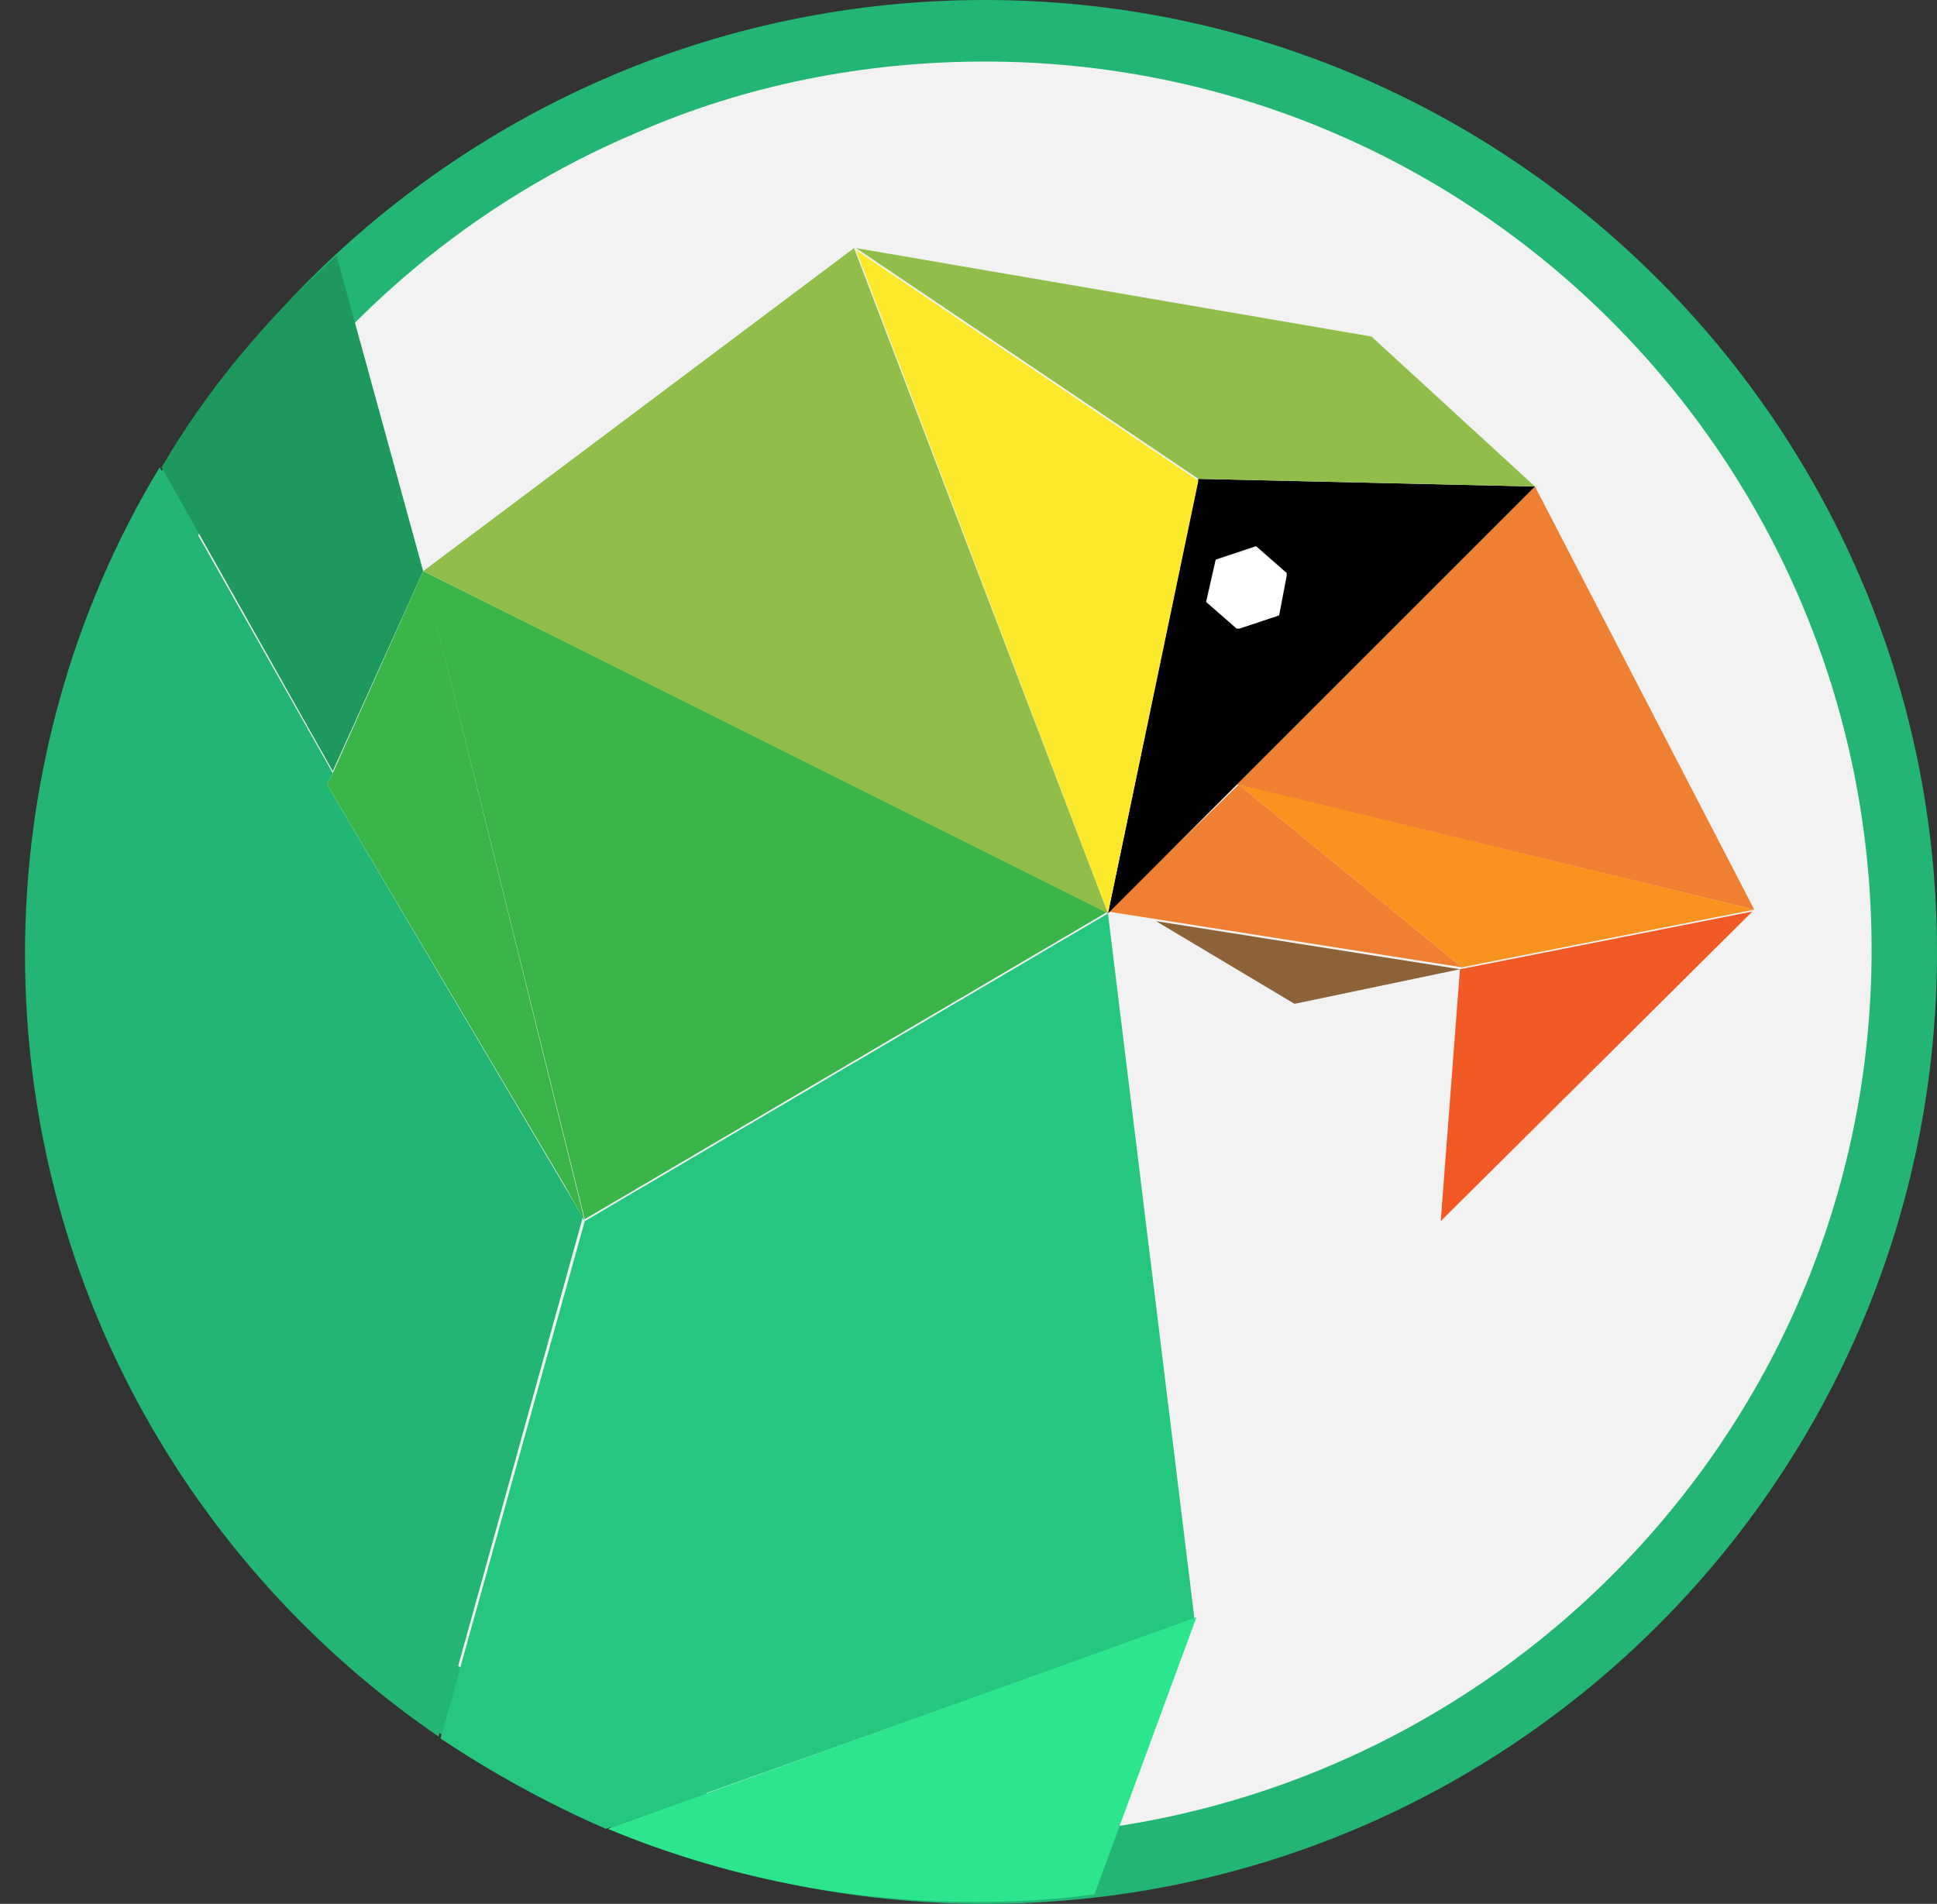 <?xml version="1.0" encoding="utf-8"?>
<!-- Generator: Adobe Illustrator 27.7.0, SVG Export Plug-In . SVG Version: 6.00 Build 0)  -->
<svg version="1.1" id="Layer_1" xmlns="http://www.w3.org/2000/svg" xmlns:xlink="http://www.w3.org/1999/xlink" x="0px" y="0px"
	 viewBox="0 0 100.7 99" style="enable-background:new 0 0 100.7 99;" xml:space="preserve">
<rect x="0" y="0" width="100.7" height="99" fill="#333333" stroke="none"/>
<style type="text/css">
	.st0{fill:#F2F2F2;}
	.st1{fill:#22B573;}
	.st2{fill:none;}
	.st3{fill:#EF8031;}
	.st4{fill:#F7931E;}
	.st5{fill:#F15A24;}
	.st6{fill:#8C6239;}
	.st7{fill:#25C77E;}
	.st8{fill:#1D995E;}
	.st9{fill:#39B54A;}
	.st10{fill:#2CE58C;}
	.st11{fill:#55C690;}
	.st12{fill:#FDE92B;}
	.st13{fill:#91BE4A;}
	.st14{fill:#FFFFFF;}
</style>
<path class="st0" d="M51.2,97.4c-26.5,0-47.9-21.5-47.9-47.9C3.3,23,24.7,1.6,51.2,1.6s47.9,21.5,47.9,47.9c0,12.7-5.1,24.9-14,33.9
	C76.1,92.4,63.9,97.4,51.2,97.4z"/>
<path class="st1" d="M51.2,3.2c25.5,0,46.1,20.7,46.1,46.2S76.5,95.5,51,95.5S4.9,74.8,4.9,49.3C5,30.8,16.1,14.1,33.1,6.9
	C38.8,4.4,45,3.2,51.2,3.2 M51.2,0C23.8,0,1.6,22.2,1.6,49.5C1.6,76.8,23.8,99,51.2,99s49.5-22.2,49.5-49.5
	C100.7,22.2,78.5,0,51.2,0z"/>
<path class="st2" d="M64.3,40.8L64.3,40.8l26.9,6.5L64.3,40.8z"/>
<path class="st2" d="M50.6,0.4C38.3,0.4,26.5,5,17.5,13.2L22,29.7l22.5-16.8l26.8,4.6l8.5,7.8l11.4,22L74.9,63.4l1-13.1l-8.6,1.8
	l-7.2-4.3l15.8,2.5l-18.4-2.9l4.5,36.7l-5.3,14.4c24.3-3.1,43.1-23.8,43.1-48.9C99.9,22.5,77.8,0.4,50.6,0.4L50.6,0.4z"/>
<path d="M15,4.4L15,4.4L15,4.4L15,4.4z"/>
<path class="st3" d="M64.3,40.8l26.9,6.5l-11.4-22L64.3,40.8z"/>
<path class="st4" d="M64.4,40.8l11.6,9.5l15.2-3L64.4,40.8z"/>
<path class="st5" d="M75.9,50.4l-1,13.1l16.2-16.1L75.9,50.4z"/>
<path class="st3" d="M64.4,40.8L64.4,40.8l-6.8,6.6l18.4,2.9L64.4,40.8L64.4,40.8z"/>
<path class="st3" d="M64.4,40.8L64.4,40.8l11.6,9.5L64.4,40.8z"/>
<path class="st6" d="M60.1,47.9l7.2,4.3l8.6-1.8L60.1,47.9z"/>
<path class="st7" d="M22.9,90.4c2.7,1.8,5.6,3.4,8.6,4.7l30.6-10.9l-4.5-36.7l-27.2,16L22.9,90.4z"/>
<path class="st1" d="M17.3,40.2L8.3,24.3c-4.6,7.6-7,16.4-7,25.3c0,16.9,8.5,31.8,21.5,40.7l7.5-27L17,40.8L17.3,40.2z"/>
<path class="st1" d="M22.9,90.4l7.5-27L22.9,90.4L22.9,90.4z"/>
<path class="st8" d="M8.4,24.3l8.9,15.8L22,29.7l-4.5-16.4C13.9,16.5,10.8,20.2,8.4,24.3L8.4,24.3z"/>
<path class="st8" d="M17.3,40.2L17.3,40.2L8.4,24.3l0,0L17.3,40.2z"/>
<path class="st9" d="M30.4,63.4l27.2-16L22,29.7L30.4,63.4z M17.3,40.2L17,40.8l13.4,22.6L17.3,40.2z M17.3,40.2l13.1,23.3L22,29.7
	L17.3,40.2z"/>
<path class="st9" d="M17.3,40.2l13.1,23.3L17.3,40.2L17.3,40.2z"/>
<path class="st10" d="M31.6,95.1c6,2.5,12.5,3.8,19.1,3.8c2.1,0,4.1-0.1,6.2-0.4l5.3-14.4L31.6,95.1z"/>
<path class="st11" d="M-1.3,80.3L-1.3,80.3L-1.3,80.3L-1.3,80.3z"/>
<path d="M57.6,47.5l6.7-6.7l15.5-15.5l-17.5-0.4L57.6,47.5z M63.2,29.1l2.1-0.7l1.6,1.4L66.4,32l-2.1,0.7l-1.6-1.4L63.2,29.1z"/>
<path class="st12" d="M57.6,47.5l4.7-22.5l-17.8-12L57.6,47.5z"/>
<path class="st13" d="M71.3,17.5l-26.8-4.6l17.8,12l17.5,0.4L71.3,17.5z"/>
<path class="st13" d="M57.6,47.5L44.4,12.9L22,29.7L57.6,47.5z"/>
<path class="st14" d="M64.4,32.7l2.1-0.7l0.4-2.1l-1.6-1.4l-2.1,0.7l-0.4,2.1L64.4,32.7z"/>
</svg>
